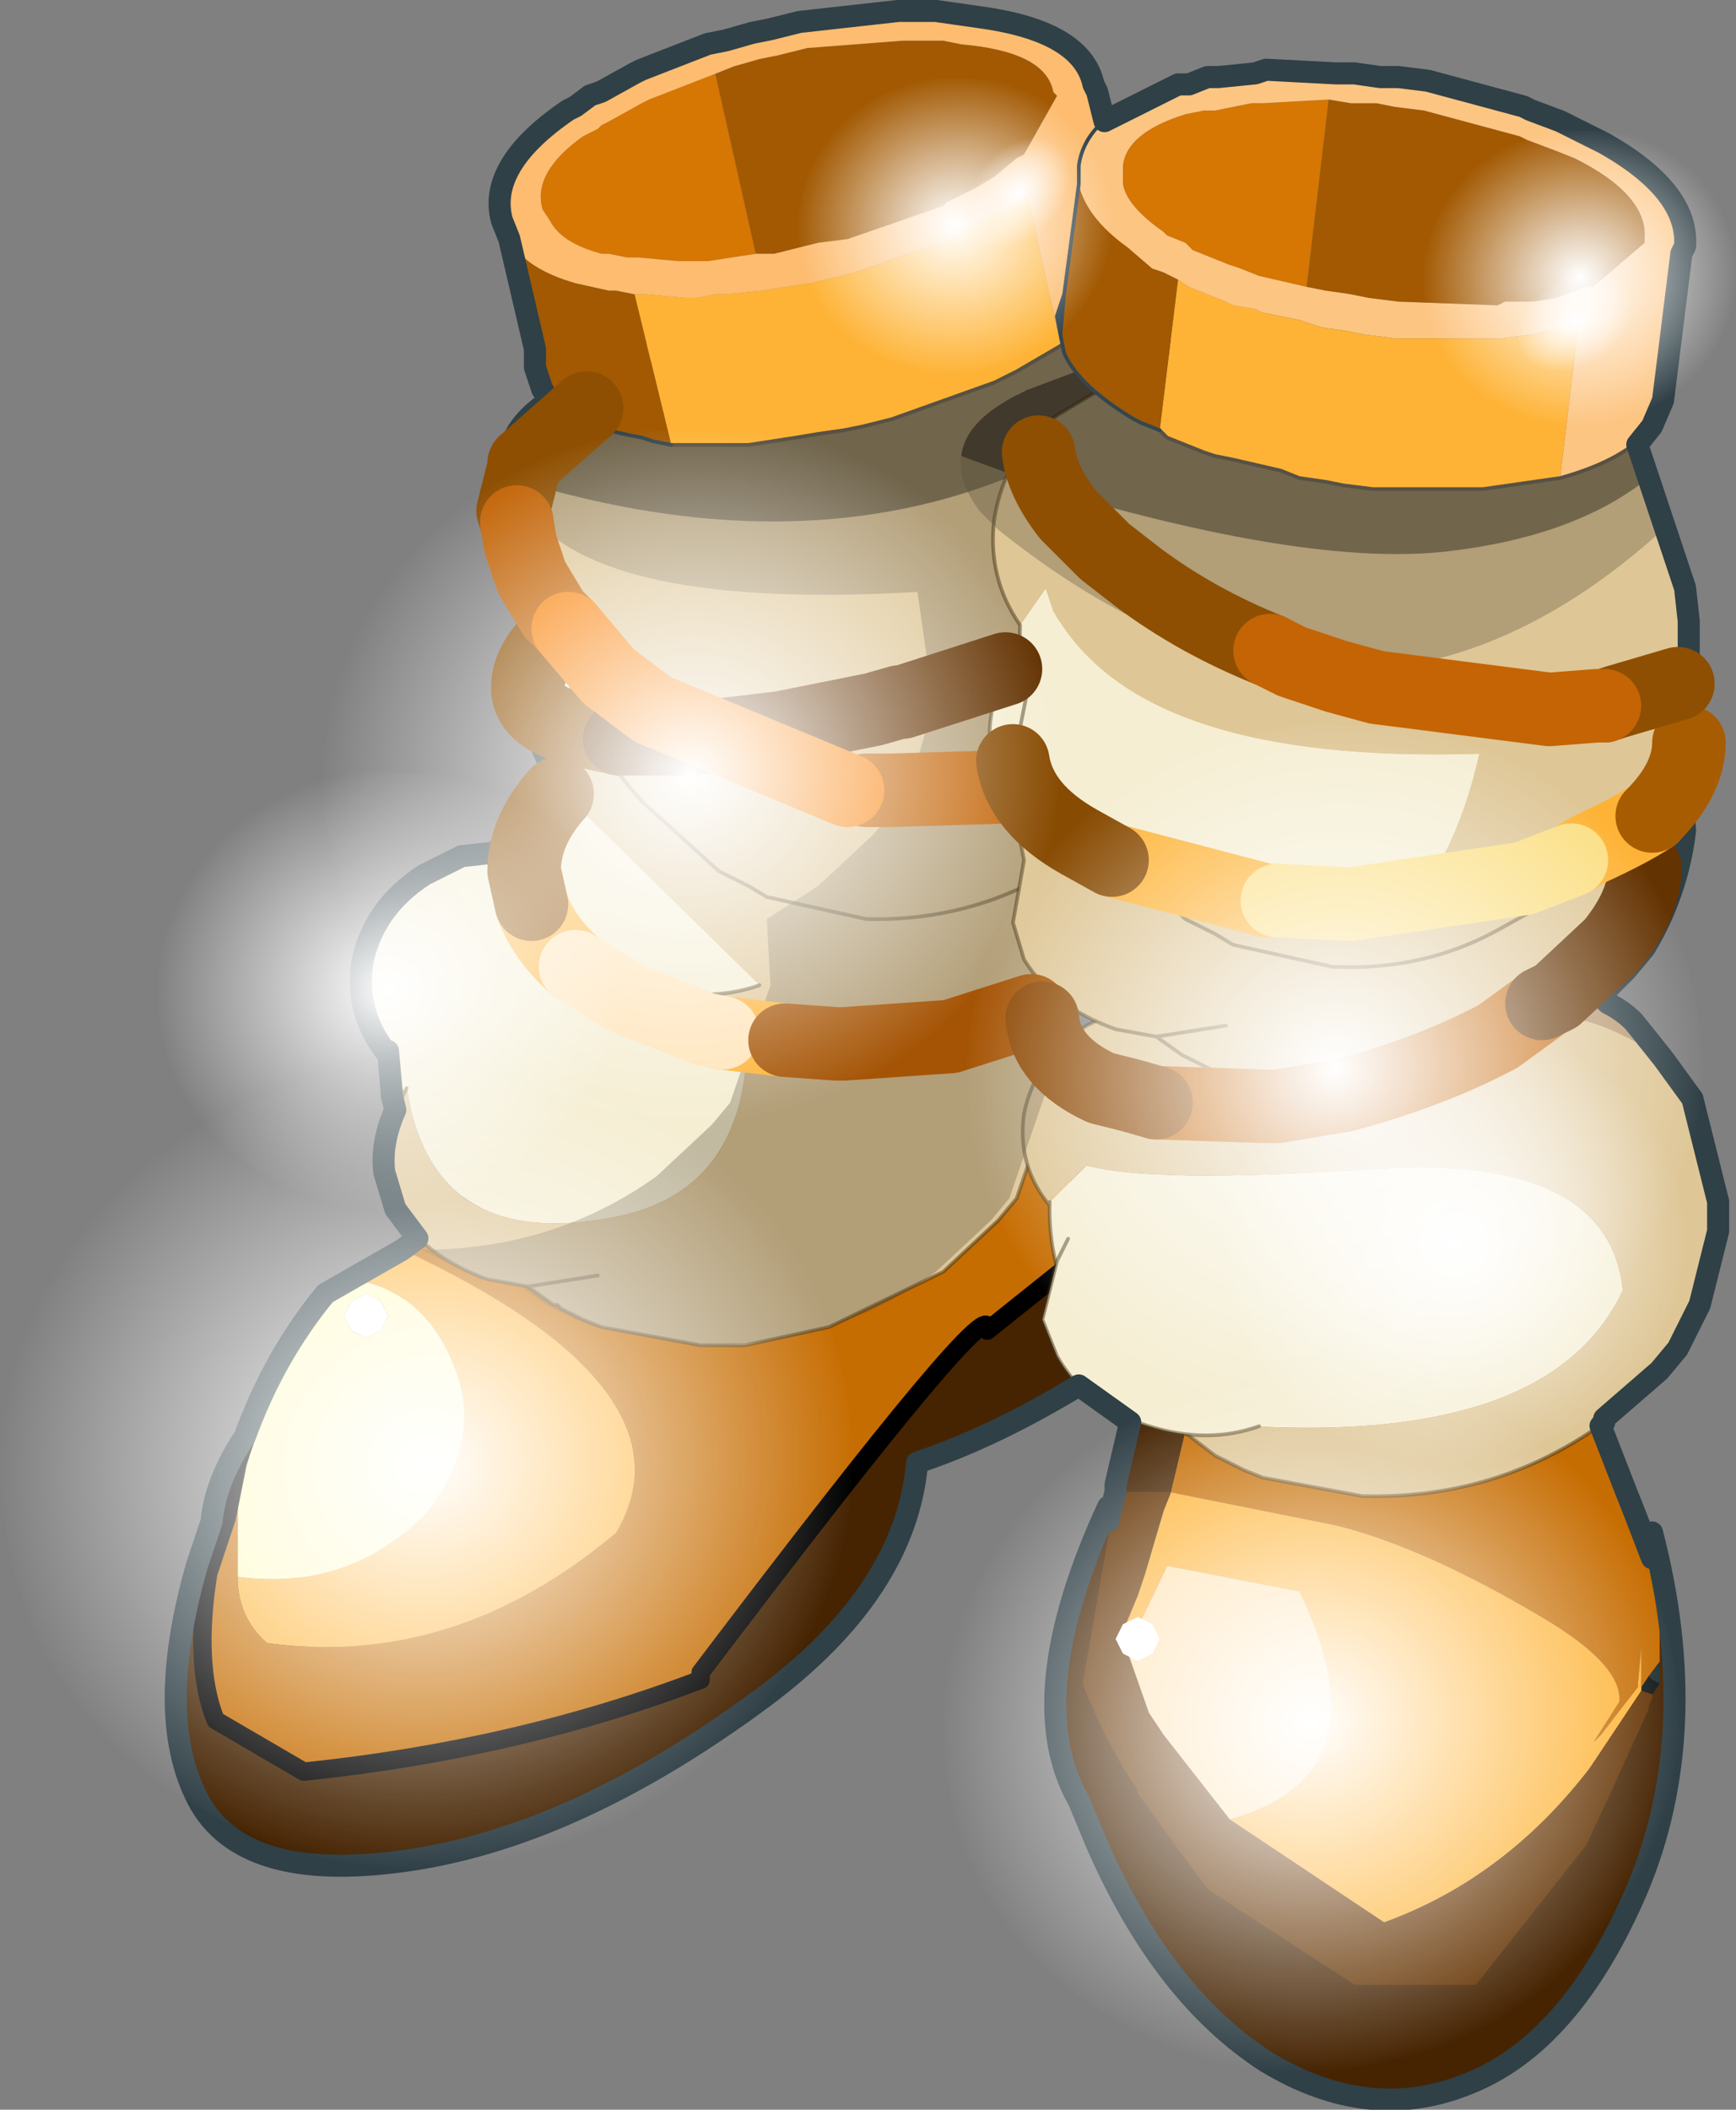 <svg viewBox="0 0 18.331 22.273" xmlns="http://www.w3.org/2000/svg" xmlns:xlink="http://www.w3.org/1999/xlink"><rect x="0" y="0" width="18.331" height="22.273" fill="#808080" stroke="none"/><g transform="translate(-342.1 -266.01)"><use transform="translate(343.95 266.09) scale(.776)" width="21" height="28.45" xlink:href="#a"/><use transform="matrix(.088 .072 .103 -.125 352.08 268.26)" width="8.1" height="8.1" xlink:href="#b"/><use transform="translate(352.25 266.75) scale(.776)" width="9.9" height="12.2" xlink:href="#c"/><use transform="matrix(.057 .099 .141 -.081 357.93 269.33)" width="8.1" height="8.1" xlink:href="#b"/><use transform="translate(353.88 283.08) scale(.776)" width=".6" height=".6" xlink:href="#d"/><use transform="matrix(-.591 .123 .116 .558 359.38 276.39)" width="8.1" height="8.1" xlink:href="#b"/><use transform="translate(343.83 265.97) scale(.776)" width="21.3" height="28.75" xlink:href="#e"/><use transform="translate(347.13 269.93) scale(.776)" width="17" height="10.55" xlink:href="#f"/><use transform="matrix(-.591 .123 .116 .558 348.13 273.69)" width="8.1" height="8.1" xlink:href="#b"/><use transform="matrix(-1.087 .226 .213 1.025 350.14 276.4)" width="8.1" height="8.1" xlink:href="#b"/><use transform="matrix(-.939 .196 .184 .886 359 279.81)" width="8.1" height="8.1" xlink:href="#b"/><use transform="matrix(-.939 .196 .184 .886 359.25 272.91)" width="8.1" height="8.1" xlink:href="#b"/><use transform="matrix(-.939 .196 .184 .886 352.45 269.81)" width="8.1" height="8.1" xlink:href="#b"/><use transform="matrix(-.4 .083 .079 .377 360.08 267.07)" width="8.1" height="8.1" xlink:href="#b"/><use transform="matrix(-.4 .083 .079 .377 353.48 266.52)" width="8.1" height="8.1" xlink:href="#b"/></g><defs><path d="m2.4-3.7 1.4-.35h.25q1.7 0 2.85 1.15Q8.1-1.7 8.1 0T6.9 2.85q-1.15 1.2-2.85 1.2t-2.9-1.2Q0 1.7 0 0t1.15-2.9q.55-.55 1.25-.8" fill="url(#g)" fill-rule="evenodd" transform="translate(0 4.05)" id="b"/><path d="m12.4 9.3-.2.1-.2-.1-.1-.2.1-.2.2-.1.2.1.1.2-.1.2" fill="#fff" fill-rule="evenodd" transform="translate(-11.9 -8.8)" id="d"/><path d="m12.8 1.7 1-.5h.15l.25-.1h.15l.5-.05L15 1l.95.05h.25l.35.05h.25l.4.05 1.3.35.1.05.4.15.6.3q1.15.65 1.1 1.4l-.05.1-.25 2-.15.35-.2.25.65 1.95.05.45v.55l-.2.95.05.15.1 1.2q-.1.85-.55 1.6l-.25.3-.35.35.1.1q.2.1.35.25l.4.5.4.55.35 1.4v.4l-.25 1-.3.6-.25.3-.75.65v.05l-.05.05.35.9.1.25.25.65v-.35q.7 2.7-.2 4.85-.9 2.1-2.3 2.65-1.35.55-2.75-.3-1.4-.9-2.3-2.95l-.25-.6q-.8-1.4.4-4v.2l.1-.4v-.1l.2-.85-.7-.5q-1.15.7-2.2 1.05-.15 1.75-2.1 3.2-2.5 1.85-4.75 2.2T.5 24.6q-.65-1.15-.05-3.25l.2-.6q.05-.55.45-1.15.4-1.1 1.1-1.95l1.05-.6.2-.15-.3-.4L3 16q-.05-.4.15-.85l-.05-.2v-.05l-.05-.55v.05q-.45-.55-.35-1.25.15-.75.85-1.2l.5-.25.45-.05.1-.1.5-.25.2-.15v-.2l-.05-.1v-.45.05L4.9 9.7v-.5l.1-.35.2-.35.15-.15-.05-.45Q5 7.5 4.95 7l-.25-.45V6.4q-.05-.5.55-.9l-.1-.15-.1-.3V4.8L4.7 3.3l-.1-.25q-.2-.75.9-1.5l.1-.05.2-.15.15-.05.45-.25.1-.05.9-.35.25-.05L8 .5l.25-.05.4-.1L10 .2h.5l.7.1q1.3.2 1.45.9l.05.1z" fill="none" stroke="#2f4046" stroke-linecap="round" stroke-linejoin="round" stroke-width=".3" id="e"/><g id="a"><path d="m11.8 7.3.05 3.05 3.65 3.35 2.95-3.15.6-.9.15-2q.7 2.7-.2 4.85-.9 2.1-2.3 2.65-1.35.55-2.75-.3-1.4-.9-2.3-2.95l-.25-.6q-.8-1.4.4-4M11.9 3.25l1.15-.75L14.6.65q.45 2.35-2.05 4.2T7.8 7.05 4.9 6.3q-.65-1.15-.05-3.25l.2-.6q.2-1.5 3.1-3.7l-2.25 3 .9 4.1 5.1-2.6" fill="#462402" fill-rule="evenodd" transform="translate(.9 13.1)"/><path d="m12.8 16.35-5.1 2.6-.9-4.1" fill="none" stroke="#000" stroke-linecap="round" stroke-linejoin="round" stroke-width=".25"/><path d="M19.3 9.4v.3l-.1-.05-.05-.05.15-.2" fill="#1f2f30" fill-rule="evenodd" transform="translate(.9 13.1)"/><path d="m19.3 9.7-.1.15-.15-.05v-.05l.1-.15.05.05.1.05" fill="#0f1515" fill-rule="evenodd" transform="translate(.9 13.1)"/><path d="m12.65 7.1 2.25.45q1.2.3 2.8 1.25 1.1.65 1.05 1.15l-.35.55.1-.1.5-.65.05-.55v.55l.25-.35-.25.35-.1.1.1-.1v.05l-.7 1.05q-1.15 1.5-2.8 2.1l-2.1-1.4q2.15-.6.95-3.1l-1.8-.35-.55 1.15-.1-.15.25-.6.1-.3.25-.85.1-.25" fill="#feb336" fill-rule="evenodd" transform="translate(.9 13.1)"/><path d="m12.05 9.25.55-1.15 1.8.35q1.2 2.5-.95 3.1l-.9-1.15-.2-.3-.3-.85" fill="#ffe0ad" fill-rule="evenodd" transform="translate(.9 13.1)"/><path d="M19.2 9.85v.05l-.05.1v.05l-.5 1.1-.35.75-1.5 1.9h-1.65l-2-1.3-.95-1.3v-.05q-.45-.65-.75-1.45l.45-2.6h.75l-.1.25-.25.85-.1.3-.25.6.1.15.3.85.2.3.9 1.15 2.1 1.4q1.65-.6 2.8-2.1l.7-1.05.15.05" fill="#643302" fill-rule="evenodd" transform="translate(.9 13.1)"/><path d="m13.1 5.2-.45 1.9h-.75V7l.45-1.8h.75" fill="#462402" fill-rule="evenodd" transform="translate(.9 13.1)"/><path d="M13.1 5.2h3.45l.05.3 1.4-.3h.15l.15.5.55 1.4.1.25.35.9V9.4l-.25.35V9.2l-.05.55-.5.65-.1.1.35-.55q.05-.5-1.05-1.15-1.6-.95-2.8-1.25l-2.25-.45.45-1.9m5.95 4.55-.1.1.1-.1.25-.35-.15.2-.1.15" fill="#c66d02" fill-rule="evenodd" transform="translate(.9 13.1)"/><path d="m6.45 8.3 1.15-.75L9.15 5.7Q9.6 8.05 7.1 9.9t-4.75 2.2-2.9-.75Q-1.2 10.2-.6 8.1l.2-.6Q-.2 6 2.7 3.8l-2.25 3 .9 4.1 5.1-2.6" fill="#462402" fill-rule="evenodd" transform="translate(.9 13.1)"/><path d="m1.9 4.5.1.2-.1.2-.2.1-.2-.1-.1-.2.1-.2.2-.1.2.1" fill="#fff" fill-rule="evenodd" transform="translate(.9 13.1)"/><path d="M2.2 3.8q4.05 1.9 2.9 3.85Q2.9 9.5.35 9.15q-.4-.35-.4-.9 1.5.2 2.55-.85.8-1 .4-2-.4-1.05-1.4-1.2l.7-.4" fill="#feb336" fill-rule="evenodd" transform="translate(.9 13.1)"/><path d="M-.05 8.25V6.7q.4-1.3 1.2-2.3l.35-.2q1 .15 1.4 1.2.4 1-.4 2-1.05 1.05-2.55.85M1.9 4.5l-.2-.1-.2.1-.1.2.1.2.2.1.2-.1.1-.2-.1-.2" fill="#fffac1" fill-rule="evenodd" transform="translate(.9 13.1)"/><path d="M11.4 1.5v2.4l-1.25 1q.15-.7-3.9 4.65v.1q-2.5.95-5.4 1.25l-1.2-.7q-.3-.75-.1-2l.25-.75.15-.75v1.55q0 .55.4.9 2.55.35 4.75-1.5Q6.25 5.7 2.2 3.8l.75-.5 2.2-1.8h6.25" fill="#c66d02" fill-rule="evenodd" transform="translate(.9 13.1)"/><path d="m.85 19.8-.15.75-.25.75q-.2 1.25.1 2l1.2.7q2.9-.3 5.4-1.25v-.1q4.05-5.35 3.9-4.65l1.25-1v-2.4m-6.25 0-2.2 1.8-.75.5M.85 19.8q.4-1.3 1.2-2.3l1.05-.6" fill="none" stroke="#000" stroke-linecap="round" stroke-linejoin="round" stroke-width=".25"/><path d="m4.05-1.95.3-.15h.1l-.3.45L5.25-2q.95.55-.05 1.35l1.05-.2.35-.25q1 3.95-1.5 4.45T2.25 1.6l-.2.1L2 1q.1-1.35 1.15-2.3l.4-.4.5-.25" fill="#f5eed3" fill-rule="evenodd" transform="translate(.9 13.1)"/><path d="m2.05 1.7.2-.1Q2.6 3.85 5.1 3.35T6.6-1.1l-.35.25-1.05.2q1-.8.05-1.35l-1.1.35.3-.45H8.6q0 .35-.4.7h1.7l.05.05.4.5q.8 1 .75 2.35l-.55 1.6-.25.3-.75.7L8 4.85l-1.15.25h-.6L4.9 4.85l-.25-.1-.3-.15-.05-.05h-.05L3.9 4.3l-.55-.1q-.85-.3-1.25-.95l-.15-.5q-.05-.4.15-.85l-.05-.2M3.9 4.3l.95-.15-.95.15M2.25 1.6l-.15.3.15-.3" fill="#dec696" fill-rule="evenodd" transform="translate(.9 13.1)"/><path d="M8.6-2.1h.55l.45.5.3.2H8.2q.4-.35.4-.7" fill="#ba9a74" fill-rule="evenodd" transform="translate(.9 13.1)"/><path d="m4.95 11.15-.5.25-.4.4Q3 12.75 2.9 14.1l.05.7m7.1-3.8.45.5.3.2.05.05.4.5q.8 1 .75 2.35l-.55 1.6-.25.3-.75.7-1.55.75-1.15.25h-.6l-1.35-.25-.25-.1-.3-.15-.05-.05h-.05l-.35-.25-.55-.1Q3.4 17 3 16.35l-.15-.5q-.05-.4.15-.85l-.05-.2M3 15l.15-.3m2.6 2.55-.95.15" fill="none" stroke="#423213" stroke-linecap="round" stroke-linejoin="round" stroke-opacity=".502" stroke-width=".05"/><path d="M2 1.1Q1.55.6 1.65-.05q.1-.8.85-1.3l.5-.2 1.05-.05.35.05L2 1.1" fill="#f5eed3" fill-rule="evenodd" transform="translate(.9 13.1)"/><path d="M2.9 14.2q-.45-.5-.35-1.15.1-.8.85-1.3l.5-.2 1.05-.05.35.05" fill="none" stroke="#423213" stroke-linecap="round" stroke-linejoin="round" stroke-opacity=".502" stroke-width=".05"/><path d="m12.6 6.1-.4-.3Q10.95 4.6 11 3.15l.5-.5q.85.25 3.95.05 3.15-.2 3.35 1.65-1.1 2.35-6.2 1.75" fill="#f5eed3" fill-rule="evenodd" transform="translate(.9 13.1)"/><path d="m13.05.1.3-.15h4.25q0 .45-.55.8.95-.45 2.3.45l.4.55.35 1.4v.4l-.25 1-.3.6-.25.3-.75.65v.05l-.15.1q-1.4.95-3.15.9L13.9 6.9l-.25-.1-.4-.2-.65-.5q5.1.6 6.2-1.75-.2-1.85-3.35-1.65-3.1.2-3.95-.05l-.5.5v.05q-.45-.55-.35-1.25.15-.75.85-1.2L12 .5l.45-.05.1-.1.5-.25m.35.4-.35-.05h-.6.6l.35.05" fill="#dec696" fill-rule="evenodd" transform="translate(.9 13.1)"/><path d="M17.6-.05h.55l.45.5.35.25.4.5Q18 .3 17.05.75q.55-.35.55-.8" fill="#ba9a74" fill-rule="evenodd" transform="translate(.9 13.1)"/><path d="m19.05 13.05.45.5.35.25.4.5.4.55.35 1.4v.4l-.25 1-.3.6-.25.3-.75.65v.05l-.15.1q-1.4.95-3.15.9L14.8 20l-.25-.1-.4-.2-.65-.5-.4-.3q-1.25-1.2-1.2-2.65m0 .05q-.45-.55-.35-1.25.15-.75.85-1.2l.5-.25.45-.05.1-.1.5-.25m-.6.35h.6l.35.05" fill="none" stroke="#423213" stroke-linecap="round" stroke-linejoin="round" stroke-opacity=".502" stroke-width=".05"/><path d="M13.85 6.2q-.7.25-1.5 0-.85-.25-1.25-.95l-.2-.5.2-.8.15-.3 2.6 2.55" fill="#f5eed3" fill-rule="evenodd" transform="translate(.9 13.1)"/><path d="M14.75 19.3q-.7.25-1.5 0-.85-.25-1.25-.95l-.2-.5.2-.8.15-.3" fill="none" stroke="#423213" stroke-linecap="round" stroke-linejoin="round" stroke-opacity=".502" stroke-width=".05"/><path d="m11.35-6.05.45.5.35.25.4.5q.8 1 .75 2.35-.1.85-.55 1.6l-.25.3-.75.7q-1.45 1.05-3.3 1L7.1.9 6.85.8l-.4-.2L5.4-.2Q4.1-1.45 4.2-2.95q.1-1.35 1.15-2.3l.4-.4.8-.4h4.8" fill="#dec696" fill-rule="evenodd" transform="translate(.9 13.1)"/><path d="m12.25 7.05.45.5.35.25.4.5q.8 1 .75 2.35-.1.85-.55 1.6l-.25.3-.75.7q-1.45 1.05-3.3 1L8 14l-.25-.1-.4-.2-1.05-.8Q5 11.65 5.1 10.15q.1-1.35 1.15-2.3l.4-.4.5-.25" fill="none" stroke="#423213" stroke-linecap="round" stroke-linejoin="round" stroke-opacity=".502" stroke-width=".05"/><path d="M7.05.2q-.7.25-1.5 0Q4.7-.05 4.3-.75l-.2-.5.2-.8.15-.3L7.05.2" fill="#f5eed3" fill-rule="evenodd" transform="translate(.9 13.1)"/><path d="M7.95 13.3q-.7.25-1.5 0-.85-.25-1.25-.95l-.2-.5.2-.8.15-.3" fill="none" stroke="#423213" stroke-linecap="round" stroke-linejoin="round" stroke-opacity=".502" stroke-width=".05"/><path d="M6.6-5.5 4.2-2.85q-.45-.5-.35-1.15.1-.8.85-1.3l.5-.2 1.05-.05.35.05" fill="#f5eed3" fill-rule="evenodd" transform="translate(.9 13.1)"/><path d="M5.1 10.25q-.45-.5-.35-1.15.1-.8.85-1.3l.5-.2 1.05-.05.35.05" fill="none" stroke="#423213" stroke-linecap="round" stroke-linejoin="round" stroke-opacity=".502" stroke-width=".05"/><path d="m6.3-9.05.3-.15h4.8l.45.6.35.3.4.55q.8 1.25.75 2.8-.1 1-.55 1.85l-.25.4-.75.8Q10.35-.65 8.5-.7L7.15-1l-.25-.15-.4-.2-1.05-.95Q4.2-3.7 4.25-5.35 3.8-6 3.9-6.8q.15-.9.85-1.4l.5-.3.45-.1.1-.1.1-.05.1-.1.3-.2m.35.55-.35-.05-.6-.05.6.05.35.05" fill="#dec696" fill-rule="evenodd" transform="translate(.9 13.1)"/><path d="m12.3 3.9.45.6.35.3.4.55q.8 1.25.75 2.8-.1 1-.55 1.85l-.25.4-.75.8q-1.45 1.25-3.3 1.2l-1.35-.3-.25-.15-.4-.2-1.05-.95Q5.1 9.4 5.15 7.75 4.7 7.1 4.8 6.3q.15-.9.85-1.4l.5-.3.45-.1.1-.1.1-.05.1-.1.3-.2m-.6.45.6.05.35.05" fill="none" stroke="#423213" stroke-linecap="round" stroke-linejoin="round" stroke-opacity=".502" stroke-width=".05"/><path d="M3.65-6.7q4.8 1.5 8.3-.8 1.35 1.6 1.3 2.55L13-3.85l.2 1.4q-.1.85-.55 1.6l-.25.3-.75.7-.7.45.05.9-.55 1.6-.25.3-.75.7Q8 5.15 6.15 5.1L4.8 4.85l-.25-.1-.4-.2-.35-.25-.55-.1-.8-.4q1.8 0 3.2-1l.75-.7.25-.3L7.2.2l-.05-.9.7-.45.75-.7.25-.3q.45-.75.55-1.6l-.2-1.4q-4.3.25-5.3-1.1l-.25-.45" fill="#544d36" fill-opacity=".322" fill-rule="evenodd" transform="translate(.9 13.1)"/><path d="M3.65-6.7q-.3-1.05 2.1-1.65L8.6-9.2h2.7l.45.6.35.3q.2.25-.05.25-.3-.05-.1.55-3.5 2.3-8.3.8" fill="#1a1611" fill-opacity=".553" fill-rule="evenodd" transform="translate(.9 13.1)"/><path d="m12.6-5.35.3-.15h4.8l.45.5.35.25.4.5q.8 1 .75 2.35-.1.85-.55 1.6l-.25.3-.75.7q-1.45 1.05-3.3 1l-1.35-.25-.25-.1-.4-.2-.35-.25-.55-.1q-.85-.3-1.25-.95l-.15-.5.15-.85-.05-.25-.05-.65q.1-1.35 1.15-2.3l.4-.4.5-.25M12.45.9l.95-.15-.95.15" fill="#dec696" fill-rule="evenodd" transform="translate(.9 13.1)"/><path d="m18.6 7.6.45.5.35.25.4.5q.8 1 .75 2.35-.1.85-.55 1.6l-.25.3-.75.7q-1.45 1.05-3.3 1l-1.35-.25-.25-.1-.4-.2-.35-.25-.55-.1q-.85-.3-1.25-.95l-.15-.5.15-.85-.05-.25-.05-.65q.1-1.35 1.15-2.3L13 8l.5-.25m.8 6.1-.95.15" fill="none" stroke="#423213" stroke-linecap="round" stroke-linejoin="round" stroke-opacity=".502" stroke-width=".05"/><path d="M10.55-2.3q-.45-.5-.35-1.15.1-.8.85-1.3l.5-.2L12.6-5l.35.05-2.4 2.65" fill="#f5eed3" fill-rule="evenodd" transform="translate(.9 13.1)"/><path d="M11.45 10.8q-.45-.5-.35-1.15.1-.8.85-1.3l.5-.2 1.05-.05.35.05" fill="none" stroke="#423213" stroke-linecap="round" stroke-linejoin="round" stroke-opacity=".502" stroke-width=".05"/><path d="M4.1-7.9 4-8.2v-.25l.1.55" fill="#344650" fill-rule="evenodd" transform="translate(.9 13.1)"/><path d="m11.15-8.5-.6.35-.3.15-1.4.5-.4.1-.25.05-.35.05-.3.05-.65.1H5.85l-.5-2.05h.15l.55.05h.15l.25-.05h.15l.5-.05.3-.05.35-.05.6-.15 1.3-.45.05-.05.4-.2.6-.35.45 2.05" fill="#feb336" fill-rule="evenodd" transform="translate(.9 13.1)"/><path d="m7-9.75-.65.1h-.4L5.4-9.7h-.15L5-9.75h-.1q-.55-.15-.7-.45l-.1-.15q-.15-.5.55-1l.2-.1.05-.05.1-.05.45-.25.1-.05.9-.35L7-9.75" fill="#d67603" fill-rule="evenodd" transform="translate(.9 13.1)"/><path d="m6.45-12.2.25-.1.35-.1.25-.05.4-.1 1.3-.1h.55l.25.05q1.15.1 1.25.65l.05.05-.45.8-.1.05-.3.25-.25.15-.4.2-.05.05-1.3.45-.4.05-.6.15H7l-.55-2.45m-.6 5.05L5.6-7.2l-.15-.05q-.85-.15-1.2-.45l-.15-.2-.1-.55-.35-1.5q.2.4.9.6l.45.1h.1l.25.05.5 2.05" fill="#a25902" fill-rule="evenodd" transform="translate(.9 13.1)"/><path d="M7-9.75h.25l.6-.15.4-.05 1.3-.45.05-.05.4-.2.25-.15.3-.25.1-.05.45-.8-.05-.05q-.1-.55-1.25-.65l-.25-.05H9l-1.3.1-.4.1-.25.05-.35.1-.25.1-.9.35-.1.05-.45.25-.1.05-.05.05-.2.1q-.7.5-.55 1l.1.15q.15.3.7.45H5l.25.05h.15l.55.05h.4l.65-.1M4.75-11.9l.15-.05.45-.25.1-.05.9-.35.25-.05.35-.1.25-.05.4-.1 1.35-.15h.5l.7.1q1.3.2 1.45.9l.05.1.45 1.95-.05.4q-.15.5-.9 1.1l-.45-2.05-.6.35-.4.2-.05.05-1.3.45-.6.15-.35.05-.3.05-.5.05h-.15l-.25.05h-.15L5.5-9.2h-.15l-.25-.05H5l-.45-.1q-.7-.2-.9-.6l-.1-.25q-.2-.75.9-1.5l.1-.05.2-.15" fill="#fdbc6f" fill-rule="evenodd" transform="translate(.9 13.1)"/><path d="m5.65 1.2.15-.05.45-.25.1-.05.9-.35.25-.05.35-.1L8.1.3l.4-.1L9.85.05h.5l.7.1q1.3.2 1.45.9l.05.1L13 3.1l-.05.4q-.15.5-.9 1.1l-.6.35-.3.15-1.4.5-.4.1-.25.05-.35.05-.3.05-.65.1H6.75" fill="none" stroke="#585143" stroke-linecap="round" stroke-linejoin="round" stroke-width=".05"/><path d="M6.75 5.95 6.5 5.9l-.15-.05q-.85-.15-1.2-.45L5 5.2l-.1-.3v-.25l-.35-1.5-.1-.25q-.2-.75.9-1.5l.1-.05.2-.15M4.9 4.65l.1.55" fill="none" stroke="#344650" stroke-linecap="round" stroke-linejoin="round" stroke-width=".05"/></g><g id="c"><path d="m12.75-.8-.95-.85q-1.25-1.4-1.2-3.05l.35-.5.1.3q1.15 2.1 5.8 1.95-.3 1.35-1 2.15h-3.1" fill="#f5eed3" fill-rule="evenodd" transform="translate(-9.8 12.25)"/><path d="m17.75-8.55.45.6.35.3.4.55q.6.85.7 1.9l.05.9q-.1 1-.55 1.85l-.25.4-.75.8-.6.45-.45.25q-1 .55-2.2.5h-.05l-1.35-.3-.25-.15-.3-.15-.1-.05-.1-.1h3.1q.7-.8 1-2.15-4.65.15-5.8-1.95l-.1-.3-.35.5q-.45-.65-.35-1.45.15-.9.85-1.4l.5-.3.45-.1.1-.1.1-.05.1-.1.3-.2.3-.15h4.8m-4.75.7-.35-.05-.6-.05.6.05.35.05" fill="#dec696" fill-rule="evenodd" transform="translate(-9.8 12.25)"/><path d="m7.95 3.7.45.6.35.3.4.55q.6.85.7 1.9l.05.9q-.1 1-.55 1.85l-.25.4-.75.8-.6.45-.45.25q-1 .55-2.2.5h-.05l-1.35-.3-.25-.15-.3-.15-.1-.05-.1-.1L2 10.6Q.75 9.2.8 7.55.35 6.9.45 6.1q.15-.9.85-1.4l.5-.3.45-.1.1-.1.1-.05.1-.1.3-.2m-.6.45.6.05.35.05" fill="none" stroke="#423213" stroke-linecap="round" stroke-linejoin="round" stroke-opacity=".502" stroke-width=".05"/><path d="M13.45-1.15q-.7.3-1.5 0-.85-.25-1.25-1.05l-.2-.6.2-1 .15-.3 2.6 2.95" fill="#f5eed3" fill-rule="evenodd" transform="translate(-9.8 12.25)"/><path d="M3.65 11.1q-.7.3-1.5 0-.85-.25-1.25-1.05l-.2-.6.2-1 .15-.3" fill="none" stroke="#423213" stroke-linecap="round" stroke-linejoin="round" stroke-opacity=".502" stroke-width=".05"/><path d="m9.8-7 1.5.55q3.3.95 5.1.75 1.75-.2 2.75-1l.2.7Q15.1-2.15 10.3-6l-.25-.25q-.3-.4-.25-.75" fill="#544d36" fill-opacity=".322" fill-rule="evenodd" transform="translate(-9.8 12.25)"/><path d="M9.8-7q.05-.45.7-.8l.2-.1 1.2-.45 2.85-.85h2.7l.45.6.35.3.4.55.5 1.05q-1 .8-2.75 1-1.8.2-5.1-.75L9.8-7" fill="#1a1611" fill-opacity=".553" fill-rule="evenodd" transform="translate(-9.8 12.25)"/><path d="m11.15-8.65-.05-.25.1-.3-.05.55" fill="#344650" fill-rule="evenodd" transform="translate(-9.8 12.25)"/><path d="m17.95-6.7-1.05.15h-1.5L15-6.6l-.25-.05-.35-.05-.25-.1-.65-.15-.25-.05-.15-.05-.5-.2-.1-.1.25-2.05.15.1.5.2.1.05.3.05.1.05.5.1.3.1.35.05.25.05.4.05h1.45l.4-.05.65-.15-.25 2.1" fill="#feb336" fill-rule="evenodd" transform="translate(-9.8 12.25)"/><path d="m14.5-9.3-.65-.15-.25-.1-.15-.05-.5-.2-.1-.1-.25-.1-.05-.05q-.5-.35-.55-.65v-.25q.05-.45.85-.7l.25-.05h.15l.5-.1h.15l.9-.05-.3 2.55" fill="#d67603" fill-rule="evenodd" transform="translate(-9.8 12.25)"/><path d="m14.8-11.85.3.05h.35l.25.05.4.05 1.3.35.1.05.4.15.25.1q1 .5.95 1.1v.05l-.7.6h-.1l-.4.15-.3.05h-.4l-.1.05-1.35-.05-.4-.05-.25-.05-.35-.05-.25-.05.3-2.55m-2.3 4.5-.25-.1-.1-.05q-.75-.45-.95-.9l-.05-.25.05-.55.2-1.5q.1.45.65.85l.35.3.15.05.2.1-.25 2.05" fill="#a25902" fill-rule="evenodd" transform="translate(-9.8 12.25)"/><path d="m14.5-9.3.25.05.35.05.25.05.4.05 1.35.05.1-.05h.4l.3-.05.4-.15h.1l.7-.6v-.05q.05-.6-.95-1.1l-.25-.1-.4-.15-.1-.05-1.3-.35-.4-.05-.25-.05h-.35l-.3-.05-.9.05h-.15l-.5.1h-.15l-.25.05q-.8.25-.85.7v.25q.05.3.55.65l.05.05.25.1.1.1.5.2.15.05.25.1.65.15m-1.35-2.85h.15l.5-.05.15-.05.95.05h.25l.35.05h.25l.4.05 1.3.35.1.05.4.15.6.3q1.15.65 1.1 1.4l-.05.1-.25 2-.15.35q-.35.45-1.25.7l.25-2.1-.65.15-.4.05H15.7l-.4-.05-.25-.05-.35-.05-.3-.1-.5-.1-.1-.05-.3-.05-.1-.05-.5-.2-.15-.1-.2-.1-.15-.05-.35-.3q-.55-.4-.65-.85v-.25q.1-.75 1.35-1.1h.15l.25-.1" fill="#fdc582" fill-rule="evenodd" transform="translate(-9.8 12.25)"/><path d="M3.35.1h.15L4 .05 4.15 0l.95.05h.25L5.7.1h.25l.4.05 1.3.35.1.05.4.15.6.3q1.15.65 1.1 1.4l-.05.1-.25 2-.15.35q-.35.45-1.25.7L7.1 5.7H5.6l-.4-.05-.25-.05-.35-.05-.25-.1-.65-.15-.25-.05-.15-.05-.5-.2-.1-.1" fill="none" stroke="#585143" stroke-linecap="round" stroke-linejoin="round" stroke-width=".05"/><path d="m2.7 4.9-.25-.1-.1-.05q-.75-.45-.95-.9l-.1-.5.1-.3.2-1.5V1.3Q1.7.55 2.95.2h.15l.25-.1M1.4 3.05l-.05.55" fill="none" stroke="#344650" stroke-linecap="round" stroke-linejoin="round" stroke-width=".05"/></g><g id="f" fill="none" stroke-linecap="round" stroke-linejoin="round"><path d="M4.55-.05q-.45-.4-.6-.85M7.4.95l-.85-.1" stroke="#feb336" transform="translate(-3.2 8.15)"/><path d="M6.55.85 6.3.8M6.3.8l-1-.4-.2-.1-.55-.35" stroke="#ffe4b8" transform="translate(-3.2 8.15)"/><path d="m3.95-.9-.1-.45q0-.55.45-1.05" stroke="#8e4f02" transform="translate(-3.2 8.15)"/><path d="M9.65.9 8.2 1h-.1L7.4.95M10.75.55 9.65.9" stroke="#a55405" transform="translate(-3.2 8.15)"/><path d="m5.15-3.15-.45-.1q-.8-.15-.8-.6 0-.4.5-.8" stroke="#8e4f02" transform="translate(-3.2 8.15)"/><path d="M9-3.65h-.05l-.35.1-1.25.25-1.25.15h-.95M10.4-4.1 9-3.65" stroke="#643302" transform="translate(-3.2 8.15)"/><path d="m3.75-6.1-.05-.15.15-.6v-.05l.85-.75" stroke="#8e4f02" transform="translate(-3.2 8.15)"/><path d="m3.8-5.8-.05-.3M4.45-4.65l-.2-.2-.3-.5-.15-.45m6.7 3.3-1.65.05H8.5" stroke="#c26305" transform="translate(-3.2 8.15)"/><path d="m5-4-.55-.65M8.25-2.45 5.6-3.55 5-4" stroke="#f98006" transform="translate(-3.2 8.15)"/><path d="m17.65.5-.55.4q-.95.5-2.1.8l-.9.15h-.15M17.7.45l-.05.05m-3.7 1.35-1.5-.05" stroke="#c46404" transform="translate(-3.2 8.15)"/><path d="m12.1 1.7-.4-.1q-.75-.35-.8-.95M12.45 1.8l-.35-.1" stroke="#8d4803" transform="translate(-3.2 8.15)"/><path d="M19.1-1.4q0 .5-.45 1.05M18.65-.35l-.75.7-.2.1" stroke="#643302" transform="translate(-3.2 8.15)"/><path d="m13.95-.95-2.1-.55m7.35-.6q-.3.2-.85.45l-.25.15M14.1-.95h-.15" stroke="#feb336" transform="translate(-3.2 8.15)"/><path d="m11.85-1.5-.45-.25M11.4-1.75q-.8-.45-.9-1.1" stroke="#884b02" transform="translate(-3.2 8.15)"/><path d="M19.7-3.1q0 .5-.5 1" stroke="#a85c02" transform="translate(-3.2 8.15)"/><path d="m18.1-1.5-.65.25M17.45-1.25 15.1-.9l-1-.05" stroke="#fbdf84" transform="translate(-3.2 8.15)"/><path d="m11.75-5.7-.5-.5q-.35-.45-.4-.85M14-4.35q-1-.4-1.8-1l-.45-.35m7.8 1.8-.85.25-.15.05" stroke="#8e4f02" transform="translate(-3.2 8.15)"/><path d="m14.3-4.2-.3-.15m4.55.75h-.1l-.65.05M17.8-3.55l-2.35-.3L14.9-4l-.6-.2" stroke="#c46404" transform="translate(-3.2 8.15)"/></g><radialGradient id="g" cx="0" cy="0" r="819.2" gradientTransform="translate(4.05) scale(.005)" gradientUnits="userSpaceOnUse"><stop stop-color="#fff" offset="0"/><stop stop-color="#fff" stop-opacity="0" offset="1"/></radialGradient></defs></svg>
